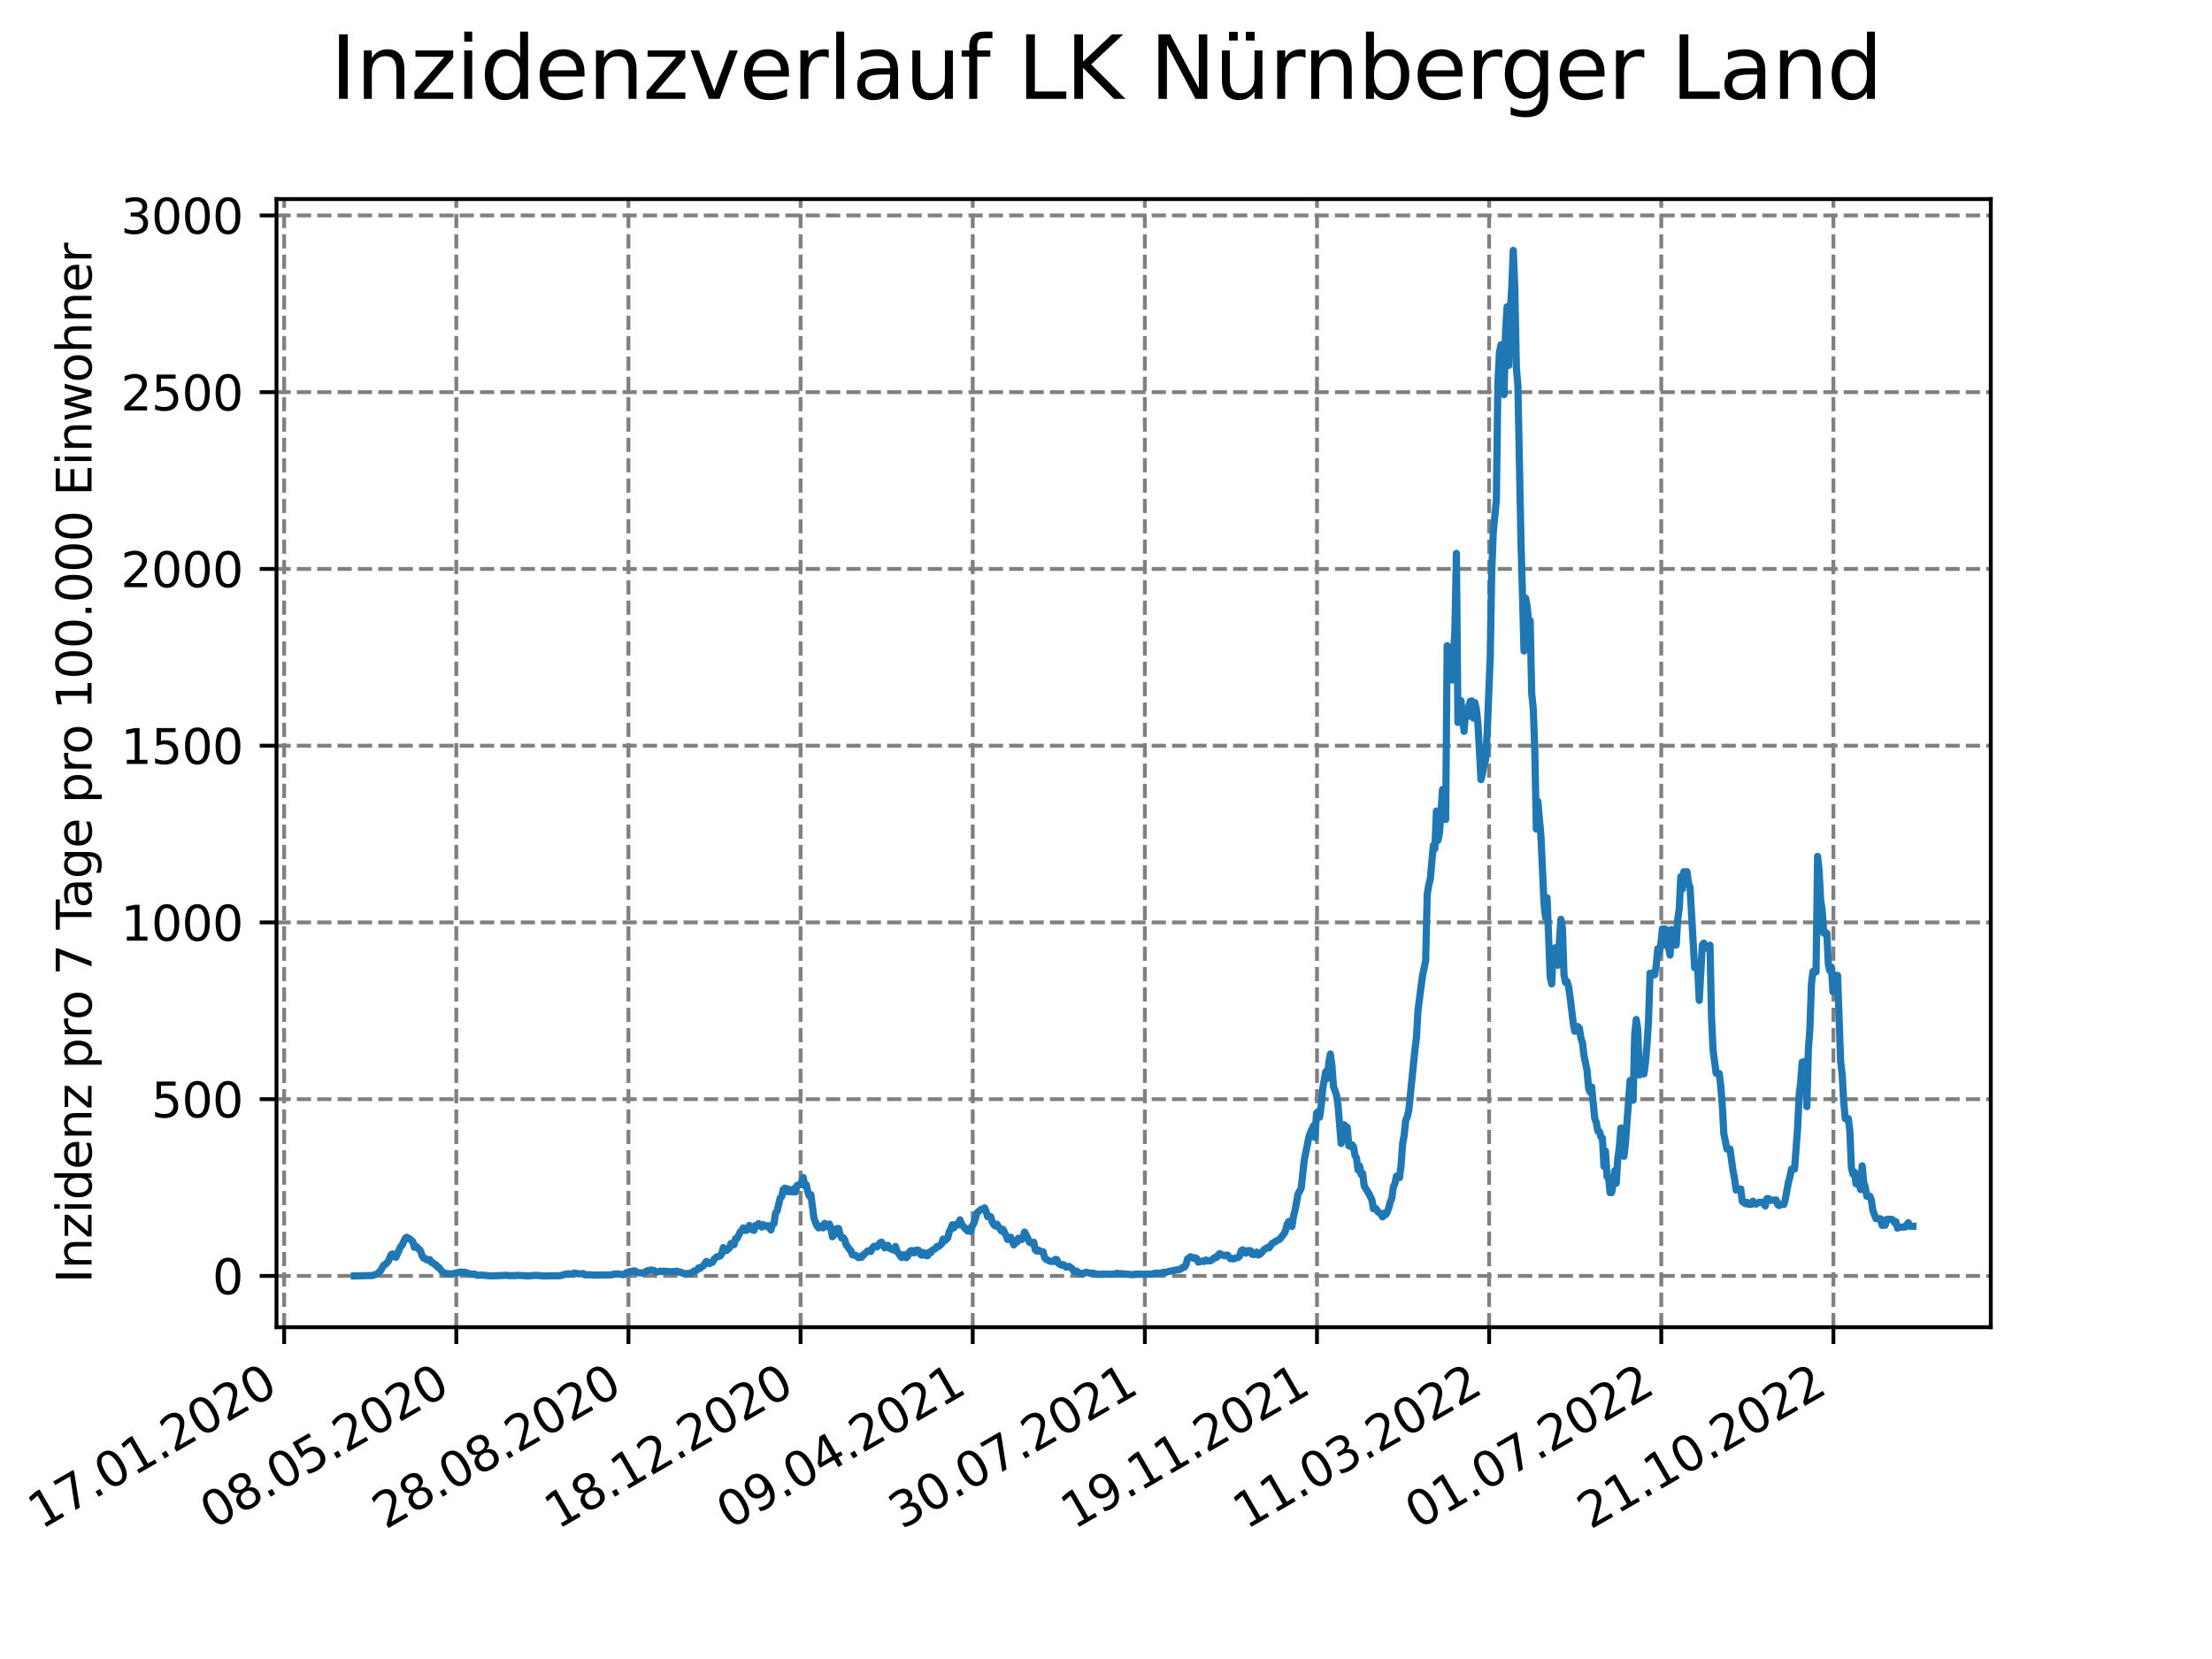 <?xml version="1.0" encoding="utf-8" standalone="no"?>
<!DOCTYPE svg PUBLIC "-//W3C//DTD SVG 1.1//EN"
  "http://www.w3.org/Graphics/SVG/1.1/DTD/svg11.dtd">
<svg xmlns:xlink="http://www.w3.org/1999/xlink" width="460.8pt" height="345.6pt" viewBox="0 0 460.8 345.6" xmlns="http://www.w3.org/2000/svg" version="1.1">
 <defs>
  <style type="text/css">*{stroke-linejoin: round; stroke-linecap: butt}</style>
 </defs>
 <g id="figure_1">
  <g id="patch_1">
   <path d="M 0 345.6 
L 460.8 345.6 
L 460.8 0 
L 0 0 
z
" style="fill: #ffffff"/>
  </g>
  <g id="axes_1">
   <g id="patch_2">
    <path d="M 57.6 276.48 
L 414.72 276.48 
L 414.72 41.472 
L 57.6 41.472 
z
" style="fill: #ffffff"/>
   </g>
   <g id="matplotlib.axis_1">
    <g id="xtick_1">
     <g id="line2d_1">
      <path d="M 59.198 276.48 
L 59.198 41.472 
" clip-path="url(#p171f77fbfb)" style="fill: none; stroke-dasharray: 2.96,1.28; stroke-dashoffset: 0; stroke: #808080; stroke-width: 0.8"/>
     </g>
     <g id="line2d_2">
      <defs>
       <path id="madf61becc8" d="M 0 0 
L 0 3.5 
" style="stroke: #000000; stroke-width: 0.8"/>
      </defs>
      <g>
       <use xlink:href="#madf61becc8" x="59.198" y="276.48" style="stroke: #000000; stroke-width: 0.8"/>
      </g>
     </g>
     <g id="text_1">
      <!-- 17.01.2020 -->
      <g transform="translate(8.573 318.689) rotate(-30) scale(0.1 -0.1)">
       <defs>
        <path id="DejaVuSans-31" d="M 794 531 
L 1825 531 
L 1825 4091 
L 703 3866 
L 703 4441 
L 1819 4666 
L 2450 4666 
L 2450 531 
L 3481 531 
L 3481 0 
L 794 0 
L 794 531 
z
" transform="scale(0.016)"/>
        <path id="DejaVuSans-37" d="M 525 4666 
L 3525 4666 
L 3525 4397 
L 1831 0 
L 1172 0 
L 2766 4134 
L 525 4134 
L 525 4666 
z
" transform="scale(0.016)"/>
        <path id="DejaVuSans-2e" d="M 684 794 
L 1344 794 
L 1344 0 
L 684 0 
L 684 794 
z
" transform="scale(0.016)"/>
        <path id="DejaVuSans-30" d="M 2034 4250 
Q 1547 4250 1301 3770 
Q 1056 3291 1056 2328 
Q 1056 1369 1301 889 
Q 1547 409 2034 409 
Q 2525 409 2770 889 
Q 3016 1369 3016 2328 
Q 3016 3291 2770 3770 
Q 2525 4250 2034 4250 
z
M 2034 4750 
Q 2819 4750 3233 4129 
Q 3647 3509 3647 2328 
Q 3647 1150 3233 529 
Q 2819 -91 2034 -91 
Q 1250 -91 836 529 
Q 422 1150 422 2328 
Q 422 3509 836 4129 
Q 1250 4750 2034 4750 
z
" transform="scale(0.016)"/>
        <path id="DejaVuSans-32" d="M 1228 531 
L 3431 531 
L 3431 0 
L 469 0 
L 469 531 
Q 828 903 1448 1529 
Q 2069 2156 2228 2338 
Q 2531 2678 2651 2914 
Q 2772 3150 2772 3378 
Q 2772 3750 2511 3984 
Q 2250 4219 1831 4219 
Q 1534 4219 1204 4116 
Q 875 4013 500 3803 
L 500 4441 
Q 881 4594 1212 4672 
Q 1544 4750 1819 4750 
Q 2544 4750 2975 4387 
Q 3406 4025 3406 3419 
Q 3406 3131 3298 2873 
Q 3191 2616 2906 2266 
Q 2828 2175 2409 1742 
Q 1991 1309 1228 531 
z
" transform="scale(0.016)"/>
       </defs>
       <use xlink:href="#DejaVuSans-31"/>
       <use xlink:href="#DejaVuSans-37" x="63.623"/>
       <use xlink:href="#DejaVuSans-2e" x="127.246"/>
       <use xlink:href="#DejaVuSans-30" x="159.033"/>
       <use xlink:href="#DejaVuSans-31" x="222.656"/>
       <use xlink:href="#DejaVuSans-2e" x="286.279"/>
       <use xlink:href="#DejaVuSans-32" x="318.066"/>
       <use xlink:href="#DejaVuSans-30" x="381.689"/>
       <use xlink:href="#DejaVuSans-32" x="445.312"/>
       <use xlink:href="#DejaVuSans-30" x="508.936"/>
      </g>
     </g>
    </g>
    <g id="xtick_2">
     <g id="line2d_3">
      <path d="M 95.057 276.48 
L 95.057 41.472 
" clip-path="url(#p171f77fbfb)" style="fill: none; stroke-dasharray: 2.96,1.28; stroke-dashoffset: 0; stroke: #808080; stroke-width: 0.8"/>
     </g>
     <g id="line2d_4">
      <g>
       <use xlink:href="#madf61becc8" x="95.057" y="276.48" style="stroke: #000000; stroke-width: 0.8"/>
      </g>
     </g>
     <g id="text_2">
      <!-- 08.05.2020 -->
      <g transform="translate(44.432 318.689) rotate(-30) scale(0.1 -0.1)">
       <defs>
        <path id="DejaVuSans-38" d="M 2034 2216 
Q 1584 2216 1326 1975 
Q 1069 1734 1069 1313 
Q 1069 891 1326 650 
Q 1584 409 2034 409 
Q 2484 409 2743 651 
Q 3003 894 3003 1313 
Q 3003 1734 2745 1975 
Q 2488 2216 2034 2216 
z
M 1403 2484 
Q 997 2584 770 2862 
Q 544 3141 544 3541 
Q 544 4100 942 4425 
Q 1341 4750 2034 4750 
Q 2731 4750 3128 4425 
Q 3525 4100 3525 3541 
Q 3525 3141 3298 2862 
Q 3072 2584 2669 2484 
Q 3125 2378 3379 2068 
Q 3634 1759 3634 1313 
Q 3634 634 3220 271 
Q 2806 -91 2034 -91 
Q 1263 -91 848 271 
Q 434 634 434 1313 
Q 434 1759 690 2068 
Q 947 2378 1403 2484 
z
M 1172 3481 
Q 1172 3119 1398 2916 
Q 1625 2713 2034 2713 
Q 2441 2713 2670 2916 
Q 2900 3119 2900 3481 
Q 2900 3844 2670 4047 
Q 2441 4250 2034 4250 
Q 1625 4250 1398 4047 
Q 1172 3844 1172 3481 
z
" transform="scale(0.016)"/>
        <path id="DejaVuSans-35" d="M 691 4666 
L 3169 4666 
L 3169 4134 
L 1269 4134 
L 1269 2991 
Q 1406 3038 1543 3061 
Q 1681 3084 1819 3084 
Q 2600 3084 3056 2656 
Q 3513 2228 3513 1497 
Q 3513 744 3044 326 
Q 2575 -91 1722 -91 
Q 1428 -91 1123 -41 
Q 819 9 494 109 
L 494 744 
Q 775 591 1075 516 
Q 1375 441 1709 441 
Q 2250 441 2565 725 
Q 2881 1009 2881 1497 
Q 2881 1984 2565 2268 
Q 2250 2553 1709 2553 
Q 1456 2553 1204 2497 
Q 953 2441 691 2322 
L 691 4666 
z
" transform="scale(0.016)"/>
       </defs>
       <use xlink:href="#DejaVuSans-30"/>
       <use xlink:href="#DejaVuSans-38" x="63.623"/>
       <use xlink:href="#DejaVuSans-2e" x="127.246"/>
       <use xlink:href="#DejaVuSans-30" x="159.033"/>
       <use xlink:href="#DejaVuSans-35" x="222.656"/>
       <use xlink:href="#DejaVuSans-2e" x="286.279"/>
       <use xlink:href="#DejaVuSans-32" x="318.066"/>
       <use xlink:href="#DejaVuSans-30" x="381.689"/>
       <use xlink:href="#DejaVuSans-32" x="445.312"/>
       <use xlink:href="#DejaVuSans-30" x="508.936"/>
      </g>
     </g>
    </g>
    <g id="xtick_3">
     <g id="line2d_5">
      <path d="M 130.917 276.48 
L 130.917 41.472 
" clip-path="url(#p171f77fbfb)" style="fill: none; stroke-dasharray: 2.96,1.28; stroke-dashoffset: 0; stroke: #808080; stroke-width: 0.8"/>
     </g>
     <g id="line2d_6">
      <g>
       <use xlink:href="#madf61becc8" x="130.917" y="276.48" style="stroke: #000000; stroke-width: 0.8"/>
      </g>
     </g>
     <g id="text_3">
      <!-- 28.08.2020 -->
      <g transform="translate(80.292 318.689) rotate(-30) scale(0.1 -0.1)">
       <use xlink:href="#DejaVuSans-32"/>
       <use xlink:href="#DejaVuSans-38" x="63.623"/>
       <use xlink:href="#DejaVuSans-2e" x="127.246"/>
       <use xlink:href="#DejaVuSans-30" x="159.033"/>
       <use xlink:href="#DejaVuSans-38" x="222.656"/>
       <use xlink:href="#DejaVuSans-2e" x="286.279"/>
       <use xlink:href="#DejaVuSans-32" x="318.066"/>
       <use xlink:href="#DejaVuSans-30" x="381.689"/>
       <use xlink:href="#DejaVuSans-32" x="445.312"/>
       <use xlink:href="#DejaVuSans-30" x="508.936"/>
      </g>
     </g>
    </g>
    <g id="xtick_4">
     <g id="line2d_7">
      <path d="M 166.776 276.48 
L 166.776 41.472 
" clip-path="url(#p171f77fbfb)" style="fill: none; stroke-dasharray: 2.96,1.28; stroke-dashoffset: 0; stroke: #808080; stroke-width: 0.8"/>
     </g>
     <g id="line2d_8">
      <g>
       <use xlink:href="#madf61becc8" x="166.776" y="276.48" style="stroke: #000000; stroke-width: 0.8"/>
      </g>
     </g>
     <g id="text_4">
      <!-- 18.12.2020 -->
      <g transform="translate(116.151 318.689) rotate(-30) scale(0.1 -0.1)">
       <use xlink:href="#DejaVuSans-31"/>
       <use xlink:href="#DejaVuSans-38" x="63.623"/>
       <use xlink:href="#DejaVuSans-2e" x="127.246"/>
       <use xlink:href="#DejaVuSans-31" x="159.033"/>
       <use xlink:href="#DejaVuSans-32" x="222.656"/>
       <use xlink:href="#DejaVuSans-2e" x="286.279"/>
       <use xlink:href="#DejaVuSans-32" x="318.066"/>
       <use xlink:href="#DejaVuSans-30" x="381.689"/>
       <use xlink:href="#DejaVuSans-32" x="445.312"/>
       <use xlink:href="#DejaVuSans-30" x="508.936"/>
      </g>
     </g>
    </g>
    <g id="xtick_5">
     <g id="line2d_9">
      <path d="M 202.635 276.48 
L 202.635 41.472 
" clip-path="url(#p171f77fbfb)" style="fill: none; stroke-dasharray: 2.96,1.28; stroke-dashoffset: 0; stroke: #808080; stroke-width: 0.8"/>
     </g>
     <g id="line2d_10">
      <g>
       <use xlink:href="#madf61becc8" x="202.635" y="276.48" style="stroke: #000000; stroke-width: 0.8"/>
      </g>
     </g>
     <g id="text_5">
      <!-- 09.04.2021 -->
      <g transform="translate(152.01 318.689) rotate(-30) scale(0.1 -0.1)">
       <defs>
        <path id="DejaVuSans-39" d="M 703 97 
L 703 672 
Q 941 559 1184 500 
Q 1428 441 1663 441 
Q 2288 441 2617 861 
Q 2947 1281 2994 2138 
Q 2813 1869 2534 1725 
Q 2256 1581 1919 1581 
Q 1219 1581 811 2004 
Q 403 2428 403 3163 
Q 403 3881 828 4315 
Q 1253 4750 1959 4750 
Q 2769 4750 3195 4129 
Q 3622 3509 3622 2328 
Q 3622 1225 3098 567 
Q 2575 -91 1691 -91 
Q 1453 -91 1209 -44 
Q 966 3 703 97 
z
M 1959 2075 
Q 2384 2075 2632 2365 
Q 2881 2656 2881 3163 
Q 2881 3666 2632 3958 
Q 2384 4250 1959 4250 
Q 1534 4250 1286 3958 
Q 1038 3666 1038 3163 
Q 1038 2656 1286 2365 
Q 1534 2075 1959 2075 
z
" transform="scale(0.016)"/>
        <path id="DejaVuSans-34" d="M 2419 4116 
L 825 1625 
L 2419 1625 
L 2419 4116 
z
M 2253 4666 
L 3047 4666 
L 3047 1625 
L 3713 1625 
L 3713 1100 
L 3047 1100 
L 3047 0 
L 2419 0 
L 2419 1100 
L 313 1100 
L 313 1709 
L 2253 4666 
z
" transform="scale(0.016)"/>
       </defs>
       <use xlink:href="#DejaVuSans-30"/>
       <use xlink:href="#DejaVuSans-39" x="63.623"/>
       <use xlink:href="#DejaVuSans-2e" x="127.246"/>
       <use xlink:href="#DejaVuSans-30" x="159.033"/>
       <use xlink:href="#DejaVuSans-34" x="222.656"/>
       <use xlink:href="#DejaVuSans-2e" x="286.279"/>
       <use xlink:href="#DejaVuSans-32" x="318.066"/>
       <use xlink:href="#DejaVuSans-30" x="381.689"/>
       <use xlink:href="#DejaVuSans-32" x="445.312"/>
       <use xlink:href="#DejaVuSans-31" x="508.936"/>
      </g>
     </g>
    </g>
    <g id="xtick_6">
     <g id="line2d_11">
      <path d="M 238.495 276.48 
L 238.495 41.472 
" clip-path="url(#p171f77fbfb)" style="fill: none; stroke-dasharray: 2.96,1.28; stroke-dashoffset: 0; stroke: #808080; stroke-width: 0.8"/>
     </g>
     <g id="line2d_12">
      <g>
       <use xlink:href="#madf61becc8" x="238.495" y="276.48" style="stroke: #000000; stroke-width: 0.8"/>
      </g>
     </g>
     <g id="text_6">
      <!-- 30.07.2021 -->
      <g transform="translate(187.869 318.689) rotate(-30) scale(0.1 -0.1)">
       <defs>
        <path id="DejaVuSans-33" d="M 2597 2516 
Q 3050 2419 3304 2112 
Q 3559 1806 3559 1356 
Q 3559 666 3084 287 
Q 2609 -91 1734 -91 
Q 1441 -91 1130 -33 
Q 819 25 488 141 
L 488 750 
Q 750 597 1062 519 
Q 1375 441 1716 441 
Q 2309 441 2620 675 
Q 2931 909 2931 1356 
Q 2931 1769 2642 2001 
Q 2353 2234 1838 2234 
L 1294 2234 
L 1294 2753 
L 1863 2753 
Q 2328 2753 2575 2939 
Q 2822 3125 2822 3475 
Q 2822 3834 2567 4026 
Q 2313 4219 1838 4219 
Q 1578 4219 1281 4162 
Q 984 4106 628 3988 
L 628 4550 
Q 988 4650 1302 4700 
Q 1616 4750 1894 4750 
Q 2613 4750 3031 4423 
Q 3450 4097 3450 3541 
Q 3450 3153 3228 2886 
Q 3006 2619 2597 2516 
z
" transform="scale(0.016)"/>
       </defs>
       <use xlink:href="#DejaVuSans-33"/>
       <use xlink:href="#DejaVuSans-30" x="63.623"/>
       <use xlink:href="#DejaVuSans-2e" x="127.246"/>
       <use xlink:href="#DejaVuSans-30" x="159.033"/>
       <use xlink:href="#DejaVuSans-37" x="222.656"/>
       <use xlink:href="#DejaVuSans-2e" x="286.279"/>
       <use xlink:href="#DejaVuSans-32" x="318.066"/>
       <use xlink:href="#DejaVuSans-30" x="381.689"/>
       <use xlink:href="#DejaVuSans-32" x="445.312"/>
       <use xlink:href="#DejaVuSans-31" x="508.936"/>
      </g>
     </g>
    </g>
    <g id="xtick_7">
     <g id="line2d_13">
      <path d="M 274.354 276.48 
L 274.354 41.472 
" clip-path="url(#p171f77fbfb)" style="fill: none; stroke-dasharray: 2.96,1.28; stroke-dashoffset: 0; stroke: #808080; stroke-width: 0.8"/>
     </g>
     <g id="line2d_14">
      <g>
       <use xlink:href="#madf61becc8" x="274.354" y="276.48" style="stroke: #000000; stroke-width: 0.8"/>
      </g>
     </g>
     <g id="text_7">
      <!-- 19.11.2021 -->
      <g transform="translate(223.729 318.689) rotate(-30) scale(0.1 -0.1)">
       <use xlink:href="#DejaVuSans-31"/>
       <use xlink:href="#DejaVuSans-39" x="63.623"/>
       <use xlink:href="#DejaVuSans-2e" x="127.246"/>
       <use xlink:href="#DejaVuSans-31" x="159.033"/>
       <use xlink:href="#DejaVuSans-31" x="222.656"/>
       <use xlink:href="#DejaVuSans-2e" x="286.279"/>
       <use xlink:href="#DejaVuSans-32" x="318.066"/>
       <use xlink:href="#DejaVuSans-30" x="381.689"/>
       <use xlink:href="#DejaVuSans-32" x="445.312"/>
       <use xlink:href="#DejaVuSans-31" x="508.936"/>
      </g>
     </g>
    </g>
    <g id="xtick_8">
     <g id="line2d_15">
      <path d="M 310.213 276.48 
L 310.213 41.472 
" clip-path="url(#p171f77fbfb)" style="fill: none; stroke-dasharray: 2.96,1.28; stroke-dashoffset: 0; stroke: #808080; stroke-width: 0.8"/>
     </g>
     <g id="line2d_16">
      <g>
       <use xlink:href="#madf61becc8" x="310.213" y="276.48" style="stroke: #000000; stroke-width: 0.8"/>
      </g>
     </g>
     <g id="text_8">
      <!-- 11.03.2022 -->
      <g transform="translate(259.588 318.689) rotate(-30) scale(0.1 -0.1)">
       <use xlink:href="#DejaVuSans-31"/>
       <use xlink:href="#DejaVuSans-31" x="63.623"/>
       <use xlink:href="#DejaVuSans-2e" x="127.246"/>
       <use xlink:href="#DejaVuSans-30" x="159.033"/>
       <use xlink:href="#DejaVuSans-33" x="222.656"/>
       <use xlink:href="#DejaVuSans-2e" x="286.279"/>
       <use xlink:href="#DejaVuSans-32" x="318.066"/>
       <use xlink:href="#DejaVuSans-30" x="381.689"/>
       <use xlink:href="#DejaVuSans-32" x="445.312"/>
       <use xlink:href="#DejaVuSans-32" x="508.936"/>
      </g>
     </g>
    </g>
    <g id="xtick_9">
     <g id="line2d_17">
      <path d="M 346.072 276.48 
L 346.072 41.472 
" clip-path="url(#p171f77fbfb)" style="fill: none; stroke-dasharray: 2.96,1.28; stroke-dashoffset: 0; stroke: #808080; stroke-width: 0.8"/>
     </g>
     <g id="line2d_18">
      <g>
       <use xlink:href="#madf61becc8" x="346.072" y="276.48" style="stroke: #000000; stroke-width: 0.8"/>
      </g>
     </g>
     <g id="text_9">
      <!-- 01.07.2022 -->
      <g transform="translate(295.447 318.689) rotate(-30) scale(0.1 -0.1)">
       <use xlink:href="#DejaVuSans-30"/>
       <use xlink:href="#DejaVuSans-31" x="63.623"/>
       <use xlink:href="#DejaVuSans-2e" x="127.246"/>
       <use xlink:href="#DejaVuSans-30" x="159.033"/>
       <use xlink:href="#DejaVuSans-37" x="222.656"/>
       <use xlink:href="#DejaVuSans-2e" x="286.279"/>
       <use xlink:href="#DejaVuSans-32" x="318.066"/>
       <use xlink:href="#DejaVuSans-30" x="381.689"/>
       <use xlink:href="#DejaVuSans-32" x="445.312"/>
       <use xlink:href="#DejaVuSans-32" x="508.936"/>
      </g>
     </g>
    </g>
    <g id="xtick_10">
     <g id="line2d_19">
      <path d="M 381.932 276.48 
L 381.932 41.472 
" clip-path="url(#p171f77fbfb)" style="fill: none; stroke-dasharray: 2.96,1.28; stroke-dashoffset: 0; stroke: #808080; stroke-width: 0.8"/>
     </g>
     <g id="line2d_20">
      <g>
       <use xlink:href="#madf61becc8" x="381.932" y="276.48" style="stroke: #000000; stroke-width: 0.8"/>
      </g>
     </g>
     <g id="text_10">
      <!-- 21.10.2022 -->
      <g transform="translate(331.306 318.689) rotate(-30) scale(0.1 -0.1)">
       <use xlink:href="#DejaVuSans-32"/>
       <use xlink:href="#DejaVuSans-31" x="63.623"/>
       <use xlink:href="#DejaVuSans-2e" x="127.246"/>
       <use xlink:href="#DejaVuSans-31" x="159.033"/>
       <use xlink:href="#DejaVuSans-30" x="222.656"/>
       <use xlink:href="#DejaVuSans-2e" x="286.279"/>
       <use xlink:href="#DejaVuSans-32" x="318.066"/>
       <use xlink:href="#DejaVuSans-30" x="381.689"/>
       <use xlink:href="#DejaVuSans-32" x="445.312"/>
       <use xlink:href="#DejaVuSans-32" x="508.936"/>
      </g>
     </g>
    </g>
   </g>
   <g id="matplotlib.axis_2">
    <g id="ytick_1">
     <g id="line2d_21">
      <path d="M 57.6 265.798 
L 414.72 265.798 
" clip-path="url(#p171f77fbfb)" style="fill: none; stroke-dasharray: 2.96,1.28; stroke-dashoffset: 0; stroke: #808080; stroke-width: 0.8"/>
     </g>
     <g id="line2d_22">
      <defs>
       <path id="mc4e1699b0a" d="M 0 0 
L -3.5 0 
" style="stroke: #000000; stroke-width: 0.8"/>
      </defs>
      <g>
       <use xlink:href="#mc4e1699b0a" x="57.6" y="265.798" style="stroke: #000000; stroke-width: 0.8"/>
      </g>
     </g>
     <g id="text_11">
      <!-- 0 -->
      <g transform="translate(44.237 269.597) scale(0.1 -0.1)">
       <use xlink:href="#DejaVuSans-30"/>
      </g>
     </g>
    </g>
    <g id="ytick_2">
     <g id="line2d_23">
      <path d="M 57.6 228.978 
L 414.72 228.978 
" clip-path="url(#p171f77fbfb)" style="fill: none; stroke-dasharray: 2.96,1.28; stroke-dashoffset: 0; stroke: #808080; stroke-width: 0.8"/>
     </g>
     <g id="line2d_24">
      <g>
       <use xlink:href="#mc4e1699b0a" x="57.6" y="228.978" style="stroke: #000000; stroke-width: 0.8"/>
      </g>
     </g>
     <g id="text_12">
      <!-- 500 -->
      <g transform="translate(31.512 232.777) scale(0.1 -0.1)">
       <use xlink:href="#DejaVuSans-35"/>
       <use xlink:href="#DejaVuSans-30" x="63.623"/>
       <use xlink:href="#DejaVuSans-30" x="127.246"/>
      </g>
     </g>
    </g>
    <g id="ytick_3">
     <g id="line2d_25">
      <path d="M 57.6 192.158 
L 414.72 192.158 
" clip-path="url(#p171f77fbfb)" style="fill: none; stroke-dasharray: 2.96,1.28; stroke-dashoffset: 0; stroke: #808080; stroke-width: 0.8"/>
     </g>
     <g id="line2d_26">
      <g>
       <use xlink:href="#mc4e1699b0a" x="57.6" y="192.158" style="stroke: #000000; stroke-width: 0.8"/>
      </g>
     </g>
     <g id="text_13">
      <!-- 1000 -->
      <g transform="translate(25.15 195.957) scale(0.1 -0.1)">
       <use xlink:href="#DejaVuSans-31"/>
       <use xlink:href="#DejaVuSans-30" x="63.623"/>
       <use xlink:href="#DejaVuSans-30" x="127.246"/>
       <use xlink:href="#DejaVuSans-30" x="190.869"/>
      </g>
     </g>
    </g>
    <g id="ytick_4">
     <g id="line2d_27">
      <path d="M 57.6 155.338 
L 414.72 155.338 
" clip-path="url(#p171f77fbfb)" style="fill: none; stroke-dasharray: 2.96,1.28; stroke-dashoffset: 0; stroke: #808080; stroke-width: 0.8"/>
     </g>
     <g id="line2d_28">
      <g>
       <use xlink:href="#mc4e1699b0a" x="57.6" y="155.338" style="stroke: #000000; stroke-width: 0.8"/>
      </g>
     </g>
     <g id="text_14">
      <!-- 1500 -->
      <g transform="translate(25.15 159.137) scale(0.1 -0.1)">
       <use xlink:href="#DejaVuSans-31"/>
       <use xlink:href="#DejaVuSans-35" x="63.623"/>
       <use xlink:href="#DejaVuSans-30" x="127.246"/>
       <use xlink:href="#DejaVuSans-30" x="190.869"/>
      </g>
     </g>
    </g>
    <g id="ytick_5">
     <g id="line2d_29">
      <path d="M 57.6 118.518 
L 414.72 118.518 
" clip-path="url(#p171f77fbfb)" style="fill: none; stroke-dasharray: 2.96,1.28; stroke-dashoffset: 0; stroke: #808080; stroke-width: 0.8"/>
     </g>
     <g id="line2d_30">
      <g>
       <use xlink:href="#mc4e1699b0a" x="57.6" y="118.518" style="stroke: #000000; stroke-width: 0.8"/>
      </g>
     </g>
     <g id="text_15">
      <!-- 2000 -->
      <g transform="translate(25.15 122.317) scale(0.1 -0.1)">
       <use xlink:href="#DejaVuSans-32"/>
       <use xlink:href="#DejaVuSans-30" x="63.623"/>
       <use xlink:href="#DejaVuSans-30" x="127.246"/>
       <use xlink:href="#DejaVuSans-30" x="190.869"/>
      </g>
     </g>
    </g>
    <g id="ytick_6">
     <g id="line2d_31">
      <path d="M 57.6 81.698 
L 414.72 81.698 
" clip-path="url(#p171f77fbfb)" style="fill: none; stroke-dasharray: 2.96,1.28; stroke-dashoffset: 0; stroke: #808080; stroke-width: 0.8"/>
     </g>
     <g id="line2d_32">
      <g>
       <use xlink:href="#mc4e1699b0a" x="57.6" y="81.698" style="stroke: #000000; stroke-width: 0.8"/>
      </g>
     </g>
     <g id="text_16">
      <!-- 2500 -->
      <g transform="translate(25.15 85.497) scale(0.1 -0.1)">
       <use xlink:href="#DejaVuSans-32"/>
       <use xlink:href="#DejaVuSans-35" x="63.623"/>
       <use xlink:href="#DejaVuSans-30" x="127.246"/>
       <use xlink:href="#DejaVuSans-30" x="190.869"/>
      </g>
     </g>
    </g>
    <g id="ytick_7">
     <g id="line2d_33">
      <path d="M 57.6 44.878 
L 414.72 44.878 
" clip-path="url(#p171f77fbfb)" style="fill: none; stroke-dasharray: 2.96,1.28; stroke-dashoffset: 0; stroke: #808080; stroke-width: 0.8"/>
     </g>
     <g id="line2d_34">
      <g>
       <use xlink:href="#mc4e1699b0a" x="57.6" y="44.878" style="stroke: #000000; stroke-width: 0.8"/>
      </g>
     </g>
     <g id="text_17">
      <!-- 3000 -->
      <g transform="translate(25.15 48.677) scale(0.1 -0.1)">
       <use xlink:href="#DejaVuSans-33"/>
       <use xlink:href="#DejaVuSans-30" x="63.623"/>
       <use xlink:href="#DejaVuSans-30" x="127.246"/>
       <use xlink:href="#DejaVuSans-30" x="190.869"/>
      </g>
     </g>
    </g>
    <g id="text_18">
     <!-- Inzidenz pro 7 Tage pro 100.000 Einwohner -->
     <g transform="translate(19.07 267.301) rotate(-90) scale(0.1 -0.1)">
      <defs>
       <path id="DejaVuSans-49" d="M 628 4666 
L 1259 4666 
L 1259 0 
L 628 0 
L 628 4666 
z
" transform="scale(0.016)"/>
       <path id="DejaVuSans-6e" d="M 3513 2113 
L 3513 0 
L 2938 0 
L 2938 2094 
Q 2938 2591 2744 2837 
Q 2550 3084 2163 3084 
Q 1697 3084 1428 2787 
Q 1159 2491 1159 1978 
L 1159 0 
L 581 0 
L 581 3500 
L 1159 3500 
L 1159 2956 
Q 1366 3272 1645 3428 
Q 1925 3584 2291 3584 
Q 2894 3584 3203 3211 
Q 3513 2838 3513 2113 
z
" transform="scale(0.016)"/>
       <path id="DejaVuSans-7a" d="M 353 3500 
L 3084 3500 
L 3084 2975 
L 922 459 
L 3084 459 
L 3084 0 
L 275 0 
L 275 525 
L 2438 3041 
L 353 3041 
L 353 3500 
z
" transform="scale(0.016)"/>
       <path id="DejaVuSans-69" d="M 603 3500 
L 1178 3500 
L 1178 0 
L 603 0 
L 603 3500 
z
M 603 4863 
L 1178 4863 
L 1178 4134 
L 603 4134 
L 603 4863 
z
" transform="scale(0.016)"/>
       <path id="DejaVuSans-64" d="M 2906 2969 
L 2906 4863 
L 3481 4863 
L 3481 0 
L 2906 0 
L 2906 525 
Q 2725 213 2448 61 
Q 2172 -91 1784 -91 
Q 1150 -91 751 415 
Q 353 922 353 1747 
Q 353 2572 751 3078 
Q 1150 3584 1784 3584 
Q 2172 3584 2448 3432 
Q 2725 3281 2906 2969 
z
M 947 1747 
Q 947 1113 1208 752 
Q 1469 391 1925 391 
Q 2381 391 2643 752 
Q 2906 1113 2906 1747 
Q 2906 2381 2643 2742 
Q 2381 3103 1925 3103 
Q 1469 3103 1208 2742 
Q 947 2381 947 1747 
z
" transform="scale(0.016)"/>
       <path id="DejaVuSans-65" d="M 3597 1894 
L 3597 1613 
L 953 1613 
Q 991 1019 1311 708 
Q 1631 397 2203 397 
Q 2534 397 2845 478 
Q 3156 559 3463 722 
L 3463 178 
Q 3153 47 2828 -22 
Q 2503 -91 2169 -91 
Q 1331 -91 842 396 
Q 353 884 353 1716 
Q 353 2575 817 3079 
Q 1281 3584 2069 3584 
Q 2775 3584 3186 3129 
Q 3597 2675 3597 1894 
z
M 3022 2063 
Q 3016 2534 2758 2815 
Q 2500 3097 2075 3097 
Q 1594 3097 1305 2825 
Q 1016 2553 972 2059 
L 3022 2063 
z
" transform="scale(0.016)"/>
       <path id="DejaVuSans-20" transform="scale(0.016)"/>
       <path id="DejaVuSans-70" d="M 1159 525 
L 1159 -1331 
L 581 -1331 
L 581 3500 
L 1159 3500 
L 1159 2969 
Q 1341 3281 1617 3432 
Q 1894 3584 2278 3584 
Q 2916 3584 3314 3078 
Q 3713 2572 3713 1747 
Q 3713 922 3314 415 
Q 2916 -91 2278 -91 
Q 1894 -91 1617 61 
Q 1341 213 1159 525 
z
M 3116 1747 
Q 3116 2381 2855 2742 
Q 2594 3103 2138 3103 
Q 1681 3103 1420 2742 
Q 1159 2381 1159 1747 
Q 1159 1113 1420 752 
Q 1681 391 2138 391 
Q 2594 391 2855 752 
Q 3116 1113 3116 1747 
z
" transform="scale(0.016)"/>
       <path id="DejaVuSans-72" d="M 2631 2963 
Q 2534 3019 2420 3045 
Q 2306 3072 2169 3072 
Q 1681 3072 1420 2755 
Q 1159 2438 1159 1844 
L 1159 0 
L 581 0 
L 581 3500 
L 1159 3500 
L 1159 2956 
Q 1341 3275 1631 3429 
Q 1922 3584 2338 3584 
Q 2397 3584 2469 3576 
Q 2541 3569 2628 3553 
L 2631 2963 
z
" transform="scale(0.016)"/>
       <path id="DejaVuSans-6f" d="M 1959 3097 
Q 1497 3097 1228 2736 
Q 959 2375 959 1747 
Q 959 1119 1226 758 
Q 1494 397 1959 397 
Q 2419 397 2687 759 
Q 2956 1122 2956 1747 
Q 2956 2369 2687 2733 
Q 2419 3097 1959 3097 
z
M 1959 3584 
Q 2709 3584 3137 3096 
Q 3566 2609 3566 1747 
Q 3566 888 3137 398 
Q 2709 -91 1959 -91 
Q 1206 -91 779 398 
Q 353 888 353 1747 
Q 353 2609 779 3096 
Q 1206 3584 1959 3584 
z
" transform="scale(0.016)"/>
       <path id="DejaVuSans-54" d="M -19 4666 
L 3928 4666 
L 3928 4134 
L 2272 4134 
L 2272 0 
L 1638 0 
L 1638 4134 
L -19 4134 
L -19 4666 
z
" transform="scale(0.016)"/>
       <path id="DejaVuSans-61" d="M 2194 1759 
Q 1497 1759 1228 1600 
Q 959 1441 959 1056 
Q 959 750 1161 570 
Q 1363 391 1709 391 
Q 2188 391 2477 730 
Q 2766 1069 2766 1631 
L 2766 1759 
L 2194 1759 
z
M 3341 1997 
L 3341 0 
L 2766 0 
L 2766 531 
Q 2569 213 2275 61 
Q 1981 -91 1556 -91 
Q 1019 -91 701 211 
Q 384 513 384 1019 
Q 384 1609 779 1909 
Q 1175 2209 1959 2209 
L 2766 2209 
L 2766 2266 
Q 2766 2663 2505 2880 
Q 2244 3097 1772 3097 
Q 1472 3097 1187 3025 
Q 903 2953 641 2809 
L 641 3341 
Q 956 3463 1253 3523 
Q 1550 3584 1831 3584 
Q 2591 3584 2966 3190 
Q 3341 2797 3341 1997 
z
" transform="scale(0.016)"/>
       <path id="DejaVuSans-67" d="M 2906 1791 
Q 2906 2416 2648 2759 
Q 2391 3103 1925 3103 
Q 1463 3103 1205 2759 
Q 947 2416 947 1791 
Q 947 1169 1205 825 
Q 1463 481 1925 481 
Q 2391 481 2648 825 
Q 2906 1169 2906 1791 
z
M 3481 434 
Q 3481 -459 3084 -895 
Q 2688 -1331 1869 -1331 
Q 1566 -1331 1297 -1286 
Q 1028 -1241 775 -1147 
L 775 -588 
Q 1028 -725 1275 -790 
Q 1522 -856 1778 -856 
Q 2344 -856 2625 -561 
Q 2906 -266 2906 331 
L 2906 616 
Q 2728 306 2450 153 
Q 2172 0 1784 0 
Q 1141 0 747 490 
Q 353 981 353 1791 
Q 353 2603 747 3093 
Q 1141 3584 1784 3584 
Q 2172 3584 2450 3431 
Q 2728 3278 2906 2969 
L 2906 3500 
L 3481 3500 
L 3481 434 
z
" transform="scale(0.016)"/>
       <path id="DejaVuSans-45" d="M 628 4666 
L 3578 4666 
L 3578 4134 
L 1259 4134 
L 1259 2753 
L 3481 2753 
L 3481 2222 
L 1259 2222 
L 1259 531 
L 3634 531 
L 3634 0 
L 628 0 
L 628 4666 
z
" transform="scale(0.016)"/>
       <path id="DejaVuSans-77" d="M 269 3500 
L 844 3500 
L 1563 769 
L 2278 3500 
L 2956 3500 
L 3675 769 
L 4391 3500 
L 4966 3500 
L 4050 0 
L 3372 0 
L 2619 2869 
L 1863 0 
L 1184 0 
L 269 3500 
z
" transform="scale(0.016)"/>
       <path id="DejaVuSans-68" d="M 3513 2113 
L 3513 0 
L 2938 0 
L 2938 2094 
Q 2938 2591 2744 2837 
Q 2550 3084 2163 3084 
Q 1697 3084 1428 2787 
Q 1159 2491 1159 1978 
L 1159 0 
L 581 0 
L 581 4863 
L 1159 4863 
L 1159 2956 
Q 1366 3272 1645 3428 
Q 1925 3584 2291 3584 
Q 2894 3584 3203 3211 
Q 3513 2838 3513 2113 
z
" transform="scale(0.016)"/>
      </defs>
      <use xlink:href="#DejaVuSans-49"/>
      <use xlink:href="#DejaVuSans-6e" x="29.492"/>
      <use xlink:href="#DejaVuSans-7a" x="92.871"/>
      <use xlink:href="#DejaVuSans-69" x="145.361"/>
      <use xlink:href="#DejaVuSans-64" x="173.145"/>
      <use xlink:href="#DejaVuSans-65" x="236.621"/>
      <use xlink:href="#DejaVuSans-6e" x="298.145"/>
      <use xlink:href="#DejaVuSans-7a" x="361.523"/>
      <use xlink:href="#DejaVuSans-20" x="414.014"/>
      <use xlink:href="#DejaVuSans-70" x="445.801"/>
      <use xlink:href="#DejaVuSans-72" x="509.277"/>
      <use xlink:href="#DejaVuSans-6f" x="548.141"/>
      <use xlink:href="#DejaVuSans-20" x="609.322"/>
      <use xlink:href="#DejaVuSans-37" x="641.109"/>
      <use xlink:href="#DejaVuSans-20" x="704.732"/>
      <use xlink:href="#DejaVuSans-54" x="736.52"/>
      <use xlink:href="#DejaVuSans-61" x="781.104"/>
      <use xlink:href="#DejaVuSans-67" x="842.383"/>
      <use xlink:href="#DejaVuSans-65" x="905.859"/>
      <use xlink:href="#DejaVuSans-20" x="967.383"/>
      <use xlink:href="#DejaVuSans-70" x="999.17"/>
      <use xlink:href="#DejaVuSans-72" x="1062.646"/>
      <use xlink:href="#DejaVuSans-6f" x="1101.51"/>
      <use xlink:href="#DejaVuSans-20" x="1162.691"/>
      <use xlink:href="#DejaVuSans-31" x="1194.479"/>
      <use xlink:href="#DejaVuSans-30" x="1258.102"/>
      <use xlink:href="#DejaVuSans-30" x="1321.725"/>
      <use xlink:href="#DejaVuSans-2e" x="1385.348"/>
      <use xlink:href="#DejaVuSans-30" x="1417.135"/>
      <use xlink:href="#DejaVuSans-30" x="1480.758"/>
      <use xlink:href="#DejaVuSans-30" x="1544.381"/>
      <use xlink:href="#DejaVuSans-20" x="1608.004"/>
      <use xlink:href="#DejaVuSans-45" x="1639.791"/>
      <use xlink:href="#DejaVuSans-69" x="1702.975"/>
      <use xlink:href="#DejaVuSans-6e" x="1730.758"/>
      <use xlink:href="#DejaVuSans-77" x="1794.137"/>
      <use xlink:href="#DejaVuSans-6f" x="1875.924"/>
      <use xlink:href="#DejaVuSans-68" x="1937.105"/>
      <use xlink:href="#DejaVuSans-6e" x="2000.484"/>
      <use xlink:href="#DejaVuSans-65" x="2063.863"/>
      <use xlink:href="#DejaVuSans-72" x="2125.387"/>
     </g>
    </g>
   </g>
   <g id="line2d_35">
    <path d="M 73.833 265.798 
L 77.675 265.712 
L 77.995 265.539 
L 78.315 265.496 
L 78.635 265.324 
L 79.276 264.72 
L 79.916 263.599 
L 80.236 263.426 
L 80.877 262.78 
L 81.517 261.314 
L 81.837 261.227 
L 82.157 261.788 
L 82.477 261.917 
L 83.438 259.718 
L 83.758 259.417 
L 84.398 257.994 
L 84.719 257.735 
L 85.039 257.994 
L 85.359 258.08 
L 85.999 258.684 
L 86.319 259.848 
L 86.64 259.589 
L 87.6 260.581 
L 87.92 261.572 
L 88.24 262.09 
L 88.561 262.133 
L 88.881 262.435 
L 89.201 262.478 
L 89.521 262.392 
L 89.841 262.952 
L 90.162 263.038 
L 90.482 263.34 
L 90.802 263.47 
L 91.122 263.944 
L 91.442 264.03 
L 92.083 264.892 
L 92.723 265.28 
L 94.004 265.41 
L 95.925 264.979 
L 96.565 265.065 
L 96.885 265.022 
L 97.525 265.28 
L 98.166 265.453 
L 98.806 265.41 
L 99.446 265.668 
L 100.407 265.625 
L 102.328 265.798 
L 104.569 265.712 
L 105.53 265.668 
L 106.17 265.755 
L 106.81 265.712 
L 107.131 265.755 
L 107.771 265.668 
L 109.372 265.755 
L 110.012 265.798 
L 111.613 265.668 
L 113.214 265.798 
L 116.736 265.755 
L 117.696 265.453 
L 118.337 265.367 
L 119.297 265.41 
L 119.617 265.194 
L 120.578 265.367 
L 121.538 265.324 
L 121.859 265.582 
L 122.819 265.539 
L 123.459 265.625 
L 127.301 265.582 
L 127.942 265.41 
L 128.582 265.367 
L 129.863 265.539 
L 130.183 265.41 
L 130.503 265.108 
L 130.823 265.108 
L 131.144 264.892 
L 131.784 264.849 
L 132.104 264.72 
L 132.424 264.849 
L 132.744 265.108 
L 134.025 265.194 
L 134.665 264.806 
L 134.986 264.677 
L 135.306 264.677 
L 135.626 264.547 
L 136.266 264.677 
L 136.586 264.935 
L 136.907 264.979 
L 137.547 264.806 
L 137.867 264.892 
L 138.187 264.806 
L 139.788 264.935 
L 140.749 264.849 
L 141.069 264.806 
L 141.389 265.022 
L 141.709 264.979 
L 142.35 265.28 
L 142.67 265.367 
L 142.99 265.28 
L 143.31 265.367 
L 143.63 265.237 
L 143.95 265.28 
L 144.591 264.763 
L 144.911 264.72 
L 145.231 264.547 
L 145.551 264.116 
L 145.871 264.202 
L 146.192 263.858 
L 146.512 263.728 
L 147.152 262.78 
L 147.792 263.254 
L 148.113 262.952 
L 148.433 262.952 
L 148.753 262.305 
L 149.393 261.788 
L 150.034 261.659 
L 150.354 261.141 
L 150.674 259.891 
L 151.314 260.538 
L 151.955 259.977 
L 152.275 259.028 
L 152.915 259.287 
L 153.235 258.037 
L 153.556 257.994 
L 154.196 256.657 
L 154.516 256.312 
L 154.836 255.795 
L 155.156 256.312 
L 155.477 256.312 
L 155.797 256.097 
L 156.117 255.277 
L 156.757 256.226 
L 157.077 256.312 
L 157.398 255.277 
L 157.718 255.407 
L 158.038 254.889 
L 158.678 255.622 
L 158.999 255.105 
L 159.319 255.407 
L 159.639 255.45 
L 159.959 255.32 
L 160.599 256.226 
L 160.92 255.105 
L 161.24 254.889 
L 161.56 252.69 
L 161.88 252.302 
L 162.52 249.586 
L 162.841 249.284 
L 163.161 247.818 
L 163.481 247.516 
L 163.801 248.206 
L 164.121 247.646 
L 164.441 248.249 
L 164.762 248.163 
L 165.082 248.292 
L 165.402 247.603 
L 165.722 248.292 
L 166.042 246.956 
L 166.683 246.783 
L 167.003 246.309 
L 167.323 245.274 
L 167.643 246.999 
L 167.963 246.783 
L 168.284 248.336 
L 168.604 249.155 
L 168.924 248.853 
L 169.564 253.811 
L 170.205 255.407 
L 170.525 255.795 
L 170.845 255.407 
L 171.485 255.795 
L 171.805 254.846 
L 172.126 255.364 
L 172.446 255.579 
L 172.766 254.976 
L 173.086 255.752 
L 173.406 257.649 
L 173.726 257.304 
L 174.367 255.924 
L 174.687 255.924 
L 175.007 257.218 
L 175.327 257.907 
L 175.647 257.821 
L 175.968 258.252 
L 176.288 259.373 
L 176.608 259.718 
L 176.928 260.236 
L 177.248 260.538 
L 177.568 261.4 
L 178.209 261.486 
L 178.849 262.004 
L 179.169 261.745 
L 179.49 261.917 
L 179.81 261.4 
L 180.13 261.227 
L 180.77 260.581 
L 181.09 260.538 
L 181.411 260.71 
L 181.731 260.02 
L 182.051 259.632 
L 182.371 259.632 
L 182.691 259.761 
L 183.332 258.899 
L 183.652 258.77 
L 184.292 259.934 
L 184.932 259.417 
L 185.253 260.02 
L 186.213 260.451 
L 186.533 259.675 
L 186.853 260.624 
L 187.494 261.529 
L 187.814 261.96 
L 188.134 261.4 
L 188.454 261.4 
L 188.775 262.004 
L 189.095 261.702 
L 189.415 260.839 
L 189.735 260.538 
L 190.055 260.538 
L 190.375 261.012 
L 190.696 260.494 
L 191.016 260.408 
L 191.336 260.451 
L 191.656 261.184 
L 191.976 261.486 
L 192.296 260.926 
L 192.617 261.055 
L 192.937 261.572 
L 193.257 261.572 
L 193.577 260.839 
L 193.897 260.969 
L 194.217 260.451 
L 194.858 260.106 
L 195.178 259.675 
L 195.498 259.675 
L 196.138 259.158 
L 196.459 258.123 
L 196.779 258.511 
L 197.419 257.907 
L 197.739 256.614 
L 198.06 256.01 
L 198.38 255.148 
L 198.7 255.795 
L 199.02 255.105 
L 199.34 254.976 
L 199.66 255.191 
L 199.981 254.113 
L 200.301 254.976 
L 200.941 255.795 
L 201.581 256.441 
L 201.902 255.924 
L 202.222 256.528 
L 202.542 255.364 
L 202.862 254.889 
L 203.502 252.69 
L 204.143 252.13 
L 204.463 251.914 
L 204.783 251.914 
L 205.103 251.612 
L 205.423 252.345 
L 205.744 253.466 
L 206.064 253.337 
L 206.384 253.466 
L 206.704 254.587 
L 207.024 255.105 
L 207.345 255.407 
L 207.665 255.019 
L 208.625 256.441 
L 208.945 256.097 
L 209.586 257.39 
L 209.906 258.209 
L 210.546 257.735 
L 211.187 259.33 
L 211.507 258.856 
L 211.827 258.77 
L 212.147 257.951 
L 212.467 257.994 
L 212.787 258.252 
L 213.108 257.821 
L 213.428 256.657 
L 214.068 257.864 
L 214.388 258.727 
L 215.029 259.028 
L 215.349 258.77 
L 215.669 260.365 
L 215.989 260.624 
L 216.309 260.408 
L 216.63 260.667 
L 217.27 260.753 
L 217.59 261.917 
L 217.91 262.348 
L 218.551 262.65 
L 218.871 262.78 
L 219.511 262.78 
L 219.831 262.348 
L 220.151 262.392 
L 220.472 263.168 
L 221.112 263.556 
L 221.432 263.426 
L 221.752 263.599 
L 222.072 263.944 
L 222.713 263.814 
L 223.353 264.289 
L 223.673 264.806 
L 224.314 264.806 
L 224.634 265.194 
L 225.594 265.324 
L 226.235 265.022 
L 226.875 265.194 
L 227.836 265.237 
L 228.156 265.41 
L 229.116 265.453 
L 230.077 265.41 
L 231.037 265.453 
L 232.318 265.41 
L 232.638 265.237 
L 232.958 265.324 
L 233.599 265.324 
L 235.84 265.539 
L 236.48 265.453 
L 237.121 265.41 
L 238.081 265.453 
L 239.042 265.41 
L 239.682 265.453 
L 240.642 265.237 
L 241.923 265.194 
L 242.563 265.022 
L 242.884 265.065 
L 243.844 264.763 
L 244.164 264.763 
L 244.805 264.591 
L 245.765 264.461 
L 246.085 264.289 
L 246.406 263.987 
L 246.726 263.987 
L 247.046 263.513 
L 247.366 262.305 
L 248.006 261.788 
L 248.647 262.133 
L 248.967 262.004 
L 249.287 262.176 
L 249.607 262.909 
L 250.568 262.693 
L 250.888 262.78 
L 251.208 262.478 
L 251.528 262.65 
L 252.169 262.65 
L 252.809 262.176 
L 253.129 261.917 
L 253.449 261.96 
L 253.769 261.443 
L 254.09 261.141 
L 254.41 261.443 
L 254.73 261.4 
L 255.05 261.615 
L 255.69 261.443 
L 256.331 262.219 
L 256.651 262.133 
L 256.971 262.262 
L 257.612 262.004 
L 257.932 261.96 
L 258.252 261.659 
L 258.572 260.538 
L 258.892 260.365 
L 259.533 261.055 
L 259.853 260.538 
L 260.493 260.538 
L 260.813 261.271 
L 261.133 261.357 
L 261.774 260.839 
L 262.094 261.443 
L 262.414 261.314 
L 262.734 261.055 
L 263.375 260.279 
L 264.015 259.891 
L 264.335 259.977 
L 264.975 259.072 
L 266.256 258.295 
L 266.576 258.166 
L 267.537 256.959 
L 267.857 256.183 
L 268.177 254.932 
L 268.497 254.458 
L 268.818 254.372 
L 269.138 255.493 
L 269.458 253.337 
L 269.778 252.173 
L 270.418 248.68 
L 271.059 247.559 
L 271.699 241.696 
L 272.66 236.91 
L 272.98 235.918 
L 273.62 234.538 
L 273.94 236.953 
L 274.26 231.908 
L 274.581 231.563 
L 274.901 232.727 
L 275.221 230.442 
L 275.541 226.777 
L 276.182 223.242 
L 276.502 224.664 
L 276.822 221.301 
L 277.142 219.577 
L 277.462 221.948 
L 277.782 226.303 
L 278.423 228.114 
L 278.743 230.313 
L 279.383 238.203 
L 280.024 234.323 
L 280.344 235.789 
L 280.664 234.84 
L 280.984 238.677 
L 281.304 238.807 
L 281.624 238.462 
L 281.945 238.85 
L 282.265 240.704 
L 282.585 241.221 
L 282.905 243.722 
L 283.225 242.903 
L 283.545 244.671 
L 283.866 244.412 
L 284.186 247.042 
L 285.146 248.637 
L 285.787 249.931 
L 286.107 251.828 
L 286.427 251.612 
L 286.747 251.914 
L 287.067 252.475 
L 287.388 252.647 
L 287.708 252.992 
L 288.028 253.51 
L 288.348 252.733 
L 288.668 253.035 
L 288.988 252.518 
L 289.309 251.612 
L 289.629 250.362 
L 289.949 249.586 
L 290.269 247.214 
L 290.589 246.568 
L 290.909 245.016 
L 291.23 244.929 
L 291.55 245.317 
L 291.87 242.773 
L 292.19 238.289 
L 292.51 236.522 
L 292.83 233.417 
L 293.151 232.684 
L 293.471 231.348 
L 294.752 218.714 
L 295.072 216.17 
L 295.392 210.479 
L 296.032 205.521 
L 296.352 203.192 
L 296.993 200.131 
L 297.313 186.334 
L 297.633 184.393 
L 297.953 183.143 
L 298.594 176.072 
L 298.914 176.805 
L 299.234 168.958 
L 299.554 175.08 
L 299.874 173.528 
L 300.515 164.43 
L 300.835 169.346 
L 301.155 170.725 
L 301.475 134.507 
L 301.795 136.879 
L 302.115 141.492 
L 302.436 141.665 
L 303.076 131.575 
L 303.396 115.277 
L 303.716 150.504 
L 304.036 145.89 
L 304.357 145.976 
L 304.997 152.358 
L 305.317 148.175 
L 305.637 149.296 
L 305.958 147.184 
L 306.278 146.106 
L 306.598 146.019 
L 306.918 149.598 
L 307.238 146.364 
L 307.558 147.744 
L 307.879 150.762 
L 308.519 162.404 
L 308.839 161.11 
L 309.159 159.17 
L 309.479 158.308 
L 309.8 152.746 
L 310.44 137.008 
L 310.76 118.985 
L 311.08 110.793 
L 311.721 104.239 
L 312.041 79.749 
L 312.361 73.454 
L 312.681 71.815 
L 313.001 80.87 
L 313.321 82.207 
L 313.642 68.97 
L 313.962 63.882 
L 314.282 76.127 
L 314.602 65.262 
L 314.922 59.958 
L 315.243 52.154 
L 315.563 60.001 
L 315.883 76.472 
L 316.203 80.439 
L 316.843 112.518 
L 317.484 135.628 
L 317.804 124.59 
L 318.124 126.186 
L 318.444 129.592 
L 318.764 129.29 
L 319.085 144.467 
L 319.405 147.615 
L 319.725 156.281 
L 320.045 172.709 
L 320.365 166.931 
L 321.006 174.175 
L 321.646 188.188 
L 321.966 191.163 
L 322.286 187.023 
L 322.927 203.537 
L 323.247 204.96 
L 323.567 197.587 
L 323.887 197.544 
L 324.207 197.371 
L 324.528 201.08 
L 325.168 191.508 
L 325.488 193.405 
L 325.808 203.063 
L 326.128 204.658 
L 326.449 204.486 
L 326.769 205.607 
L 327.089 207.763 
L 327.729 213.109 
L 328.049 214.834 
L 328.37 213.885 
L 328.69 213.842 
L 329.01 214.187 
L 329.33 216.257 
L 329.65 217.205 
L 329.97 219.878 
L 330.611 222.983 
L 330.931 226.648 
L 331.251 227.51 
L 331.571 226.432 
L 332.212 232.986 
L 332.532 233.805 
L 332.852 235.616 
L 333.172 235.702 
L 333.492 236.823 
L 333.813 237.082 
L 334.133 242.989 
L 334.453 239.798 
L 334.773 245.102 
L 335.093 245.404 
L 335.413 248.465 
L 335.734 248.422 
L 336.054 246.654 
L 336.374 243.894 
L 336.694 246.482 
L 337.014 241.307 
L 337.334 239.065 
L 337.655 235.012 
L 337.975 235.056 
L 338.295 240.876 
L 338.615 238.074 
L 339.576 225.096 
L 339.896 229.192 
L 340.216 229.192 
L 340.536 215.567 
L 340.856 212.376 
L 341.176 214.403 
L 341.497 223.931 
L 341.817 223.716 
L 342.457 223.716 
L 342.777 221.388 
L 343.097 217.679 
L 343.418 212.592 
L 343.738 202.718 
L 344.058 203.106 
L 344.698 203.063 
L 345.019 201.123 
L 345.339 197.63 
L 345.659 198.493 
L 345.979 196.768 
L 346.299 193.534 
L 346.94 193.534 
L 347.26 197.113 
L 347.58 197.156 
L 347.9 198.967 
L 348.22 193.62 
L 348.54 196.94 
L 349.181 196.854 
L 349.501 191.464 
L 349.821 189.266 
L 350.141 182.626 
L 350.461 185.213 
L 350.782 181.591 
L 351.102 181.72 
L 351.422 181.591 
L 351.742 183.962 
L 352.062 184.825 
L 353.023 201.597 
L 353.343 201.597 
L 353.663 201.726 
L 353.983 208.409 
L 354.624 196.854 
L 354.944 196.466 
L 355.264 197.501 
L 355.904 197.458 
L 356.225 196.897 
L 356.545 211.988 
L 356.865 218.801 
L 357.505 223.586 
L 358.146 223.63 
L 358.466 226.26 
L 358.786 230.313 
L 359.106 236.133 
L 359.746 239.367 
L 360.387 239.367 
L 361.027 243.938 
L 361.347 245.533 
L 361.667 247.904 
L 361.988 247.689 
L 362.628 247.689 
L 362.948 250.276 
L 363.589 250.75 
L 363.909 250.448 
L 364.229 250.879 
L 364.869 250.879 
L 365.189 250.233 
L 365.51 250.707 
L 365.83 250.836 
L 366.47 250.448 
L 367.11 250.448 
L 367.751 251.224 
L 368.071 249.715 
L 368.391 249.672 
L 368.711 250.06 
L 369.992 249.974 
L 370.312 250.923 
L 370.632 251.138 
L 370.952 250.879 
L 371.593 250.923 
L 371.913 249.845 
L 372.553 246.309 
L 372.874 245.188 
L 373.194 243.55 
L 373.834 243.55 
L 374.474 235.056 
L 374.795 228.028 
L 375.115 225.397 
L 375.435 221.258 
L 376.075 221.129 
L 376.395 230.528 
L 376.716 218.671 
L 377.036 214.316 
L 377.356 205.003 
L 377.676 202.373 
L 378.316 202.459 
L 378.637 178.4 
L 378.957 181.418 
L 379.277 187.541 
L 379.597 189.61 
L 379.917 194.396 
L 380.558 194.396 
L 380.878 200.907 
L 381.198 202.244 
L 381.518 201.468 
L 381.838 206.598 
L 382.158 203.149 
L 382.799 203.192 
L 383.439 221.086 
L 383.759 223.759 
L 384.08 229.537 
L 384.4 233.029 
L 385.04 233.029 
L 385.36 235.659 
L 385.68 243.291 
L 386.001 244.584 
L 386.321 244.153 
L 386.641 246.611 
L 387.281 246.568 
L 387.601 247.818 
L 387.922 242.86 
L 388.242 246.352 
L 388.562 247.258 
L 388.882 249.198 
L 389.522 249.198 
L 389.843 250.06 
L 390.163 252.216 
L 390.803 253.854 
L 391.764 253.898 
L 392.084 255.277 
L 392.404 255.105 
L 392.724 255.234 
L 393.044 254.027 
L 394.005 253.984 
L 394.325 254.156 
L 394.645 254.674 
L 394.965 254.501 
L 395.286 255.838 
L 395.606 255.665 
L 396.246 255.665 
L 396.566 255.536 
L 396.886 255.622 
L 397.527 254.717 
L 397.847 255.45 
L 398.487 255.45 
L 398.487 255.45 
" clip-path="url(#p171f77fbfb)" style="fill: none; stroke: #1f77b4; stroke-width: 1.5; stroke-linecap: square"/>
   </g>
   <g id="patch_3">
    <path d="M 57.6 276.48 
L 57.6 41.472 
" style="fill: none; stroke: #000000; stroke-width: 0.8; stroke-linejoin: miter; stroke-linecap: square"/>
   </g>
   <g id="patch_4">
    <path d="M 414.72 276.48 
L 414.72 41.472 
" style="fill: none; stroke: #000000; stroke-width: 0.8; stroke-linejoin: miter; stroke-linecap: square"/>
   </g>
   <g id="patch_5">
    <path d="M 57.6 276.48 
L 414.72 276.48 
" style="fill: none; stroke: #000000; stroke-width: 0.8; stroke-linejoin: miter; stroke-linecap: square"/>
   </g>
   <g id="patch_6">
    <path d="M 57.6 41.472 
L 414.72 41.472 
" style="fill: none; stroke: #000000; stroke-width: 0.8; stroke-linejoin: miter; stroke-linecap: square"/>
   </g>
  </g>
  <g id="text_19">
   <!-- Inzidenzverlauf LK Nürnberger Land -->
   <g transform="translate(68.813 20.589) scale(0.18 -0.18)">
    <defs>
     <path id="DejaVuSans-76" d="M 191 3500 
L 800 3500 
L 1894 563 
L 2988 3500 
L 3597 3500 
L 2284 0 
L 1503 0 
L 191 3500 
z
" transform="scale(0.016)"/>
     <path id="DejaVuSans-6c" d="M 603 4863 
L 1178 4863 
L 1178 0 
L 603 0 
L 603 4863 
z
" transform="scale(0.016)"/>
     <path id="DejaVuSans-75" d="M 544 1381 
L 544 3500 
L 1119 3500 
L 1119 1403 
Q 1119 906 1312 657 
Q 1506 409 1894 409 
Q 2359 409 2629 706 
Q 2900 1003 2900 1516 
L 2900 3500 
L 3475 3500 
L 3475 0 
L 2900 0 
L 2900 538 
Q 2691 219 2414 64 
Q 2138 -91 1772 -91 
Q 1169 -91 856 284 
Q 544 659 544 1381 
z
M 1991 3584 
L 1991 3584 
z
" transform="scale(0.016)"/>
     <path id="DejaVuSans-66" d="M 2375 4863 
L 2375 4384 
L 1825 4384 
Q 1516 4384 1395 4259 
Q 1275 4134 1275 3809 
L 1275 3500 
L 2222 3500 
L 2222 3053 
L 1275 3053 
L 1275 0 
L 697 0 
L 697 3053 
L 147 3053 
L 147 3500 
L 697 3500 
L 697 3744 
Q 697 4328 969 4595 
Q 1241 4863 1831 4863 
L 2375 4863 
z
" transform="scale(0.016)"/>
     <path id="DejaVuSans-4c" d="M 628 4666 
L 1259 4666 
L 1259 531 
L 3531 531 
L 3531 0 
L 628 0 
L 628 4666 
z
" transform="scale(0.016)"/>
     <path id="DejaVuSans-4b" d="M 628 4666 
L 1259 4666 
L 1259 2694 
L 3353 4666 
L 4166 4666 
L 1850 2491 
L 4331 0 
L 3500 0 
L 1259 2247 
L 1259 0 
L 628 0 
L 628 4666 
z
" transform="scale(0.016)"/>
     <path id="DejaVuSans-4e" d="M 628 4666 
L 1478 4666 
L 3547 763 
L 3547 4666 
L 4159 4666 
L 4159 0 
L 3309 0 
L 1241 3903 
L 1241 0 
L 628 0 
L 628 4666 
z
" transform="scale(0.016)"/>
     <path id="DejaVuSans-fc" d="M 544 1381 
L 544 3500 
L 1119 3500 
L 1119 1403 
Q 1119 906 1312 657 
Q 1506 409 1894 409 
Q 2359 409 2629 706 
Q 2900 1003 2900 1516 
L 2900 3500 
L 3475 3500 
L 3475 0 
L 2900 0 
L 2900 538 
Q 2691 219 2414 64 
Q 2138 -91 1772 -91 
Q 1169 -91 856 284 
Q 544 659 544 1381 
z
M 1991 3584 
L 1991 3584 
z
M 2278 4850 
L 2912 4850 
L 2912 4219 
L 2278 4219 
L 2278 4850 
z
M 1056 4850 
L 1690 4850 
L 1690 4219 
L 1056 4219 
L 1056 4850 
z
" transform="scale(0.016)"/>
     <path id="DejaVuSans-62" d="M 3116 1747 
Q 3116 2381 2855 2742 
Q 2594 3103 2138 3103 
Q 1681 3103 1420 2742 
Q 1159 2381 1159 1747 
Q 1159 1113 1420 752 
Q 1681 391 2138 391 
Q 2594 391 2855 752 
Q 3116 1113 3116 1747 
z
M 1159 2969 
Q 1341 3281 1617 3432 
Q 1894 3584 2278 3584 
Q 2916 3584 3314 3078 
Q 3713 2572 3713 1747 
Q 3713 922 3314 415 
Q 2916 -91 2278 -91 
Q 1894 -91 1617 61 
Q 1341 213 1159 525 
L 1159 0 
L 581 0 
L 581 4863 
L 1159 4863 
L 1159 2969 
z
" transform="scale(0.016)"/>
    </defs>
    <use xlink:href="#DejaVuSans-49"/>
    <use xlink:href="#DejaVuSans-6e" x="29.492"/>
    <use xlink:href="#DejaVuSans-7a" x="92.871"/>
    <use xlink:href="#DejaVuSans-69" x="145.361"/>
    <use xlink:href="#DejaVuSans-64" x="173.145"/>
    <use xlink:href="#DejaVuSans-65" x="236.621"/>
    <use xlink:href="#DejaVuSans-6e" x="298.145"/>
    <use xlink:href="#DejaVuSans-7a" x="361.523"/>
    <use xlink:href="#DejaVuSans-76" x="414.014"/>
    <use xlink:href="#DejaVuSans-65" x="473.193"/>
    <use xlink:href="#DejaVuSans-72" x="534.717"/>
    <use xlink:href="#DejaVuSans-6c" x="575.83"/>
    <use xlink:href="#DejaVuSans-61" x="603.613"/>
    <use xlink:href="#DejaVuSans-75" x="664.893"/>
    <use xlink:href="#DejaVuSans-66" x="728.271"/>
    <use xlink:href="#DejaVuSans-20" x="763.477"/>
    <use xlink:href="#DejaVuSans-4c" x="795.264"/>
    <use xlink:href="#DejaVuSans-4b" x="850.977"/>
    <use xlink:href="#DejaVuSans-20" x="916.553"/>
    <use xlink:href="#DejaVuSans-4e" x="948.34"/>
    <use xlink:href="#DejaVuSans-fc" x="1023.145"/>
    <use xlink:href="#DejaVuSans-72" x="1086.523"/>
    <use xlink:href="#DejaVuSans-6e" x="1125.887"/>
    <use xlink:href="#DejaVuSans-62" x="1189.266"/>
    <use xlink:href="#DejaVuSans-65" x="1252.742"/>
    <use xlink:href="#DejaVuSans-72" x="1314.266"/>
    <use xlink:href="#DejaVuSans-67" x="1353.629"/>
    <use xlink:href="#DejaVuSans-65" x="1417.105"/>
    <use xlink:href="#DejaVuSans-72" x="1478.629"/>
    <use xlink:href="#DejaVuSans-20" x="1519.742"/>
    <use xlink:href="#DejaVuSans-4c" x="1551.529"/>
    <use xlink:href="#DejaVuSans-61" x="1607.242"/>
    <use xlink:href="#DejaVuSans-6e" x="1668.521"/>
    <use xlink:href="#DejaVuSans-64" x="1731.9"/>
   </g>
  </g>
 </g>
 <defs>
  <clipPath id="p171f77fbfb">
   <rect x="57.6" y="41.472" width="357.12" height="235.008"/>
  </clipPath>
 </defs>
</svg>
